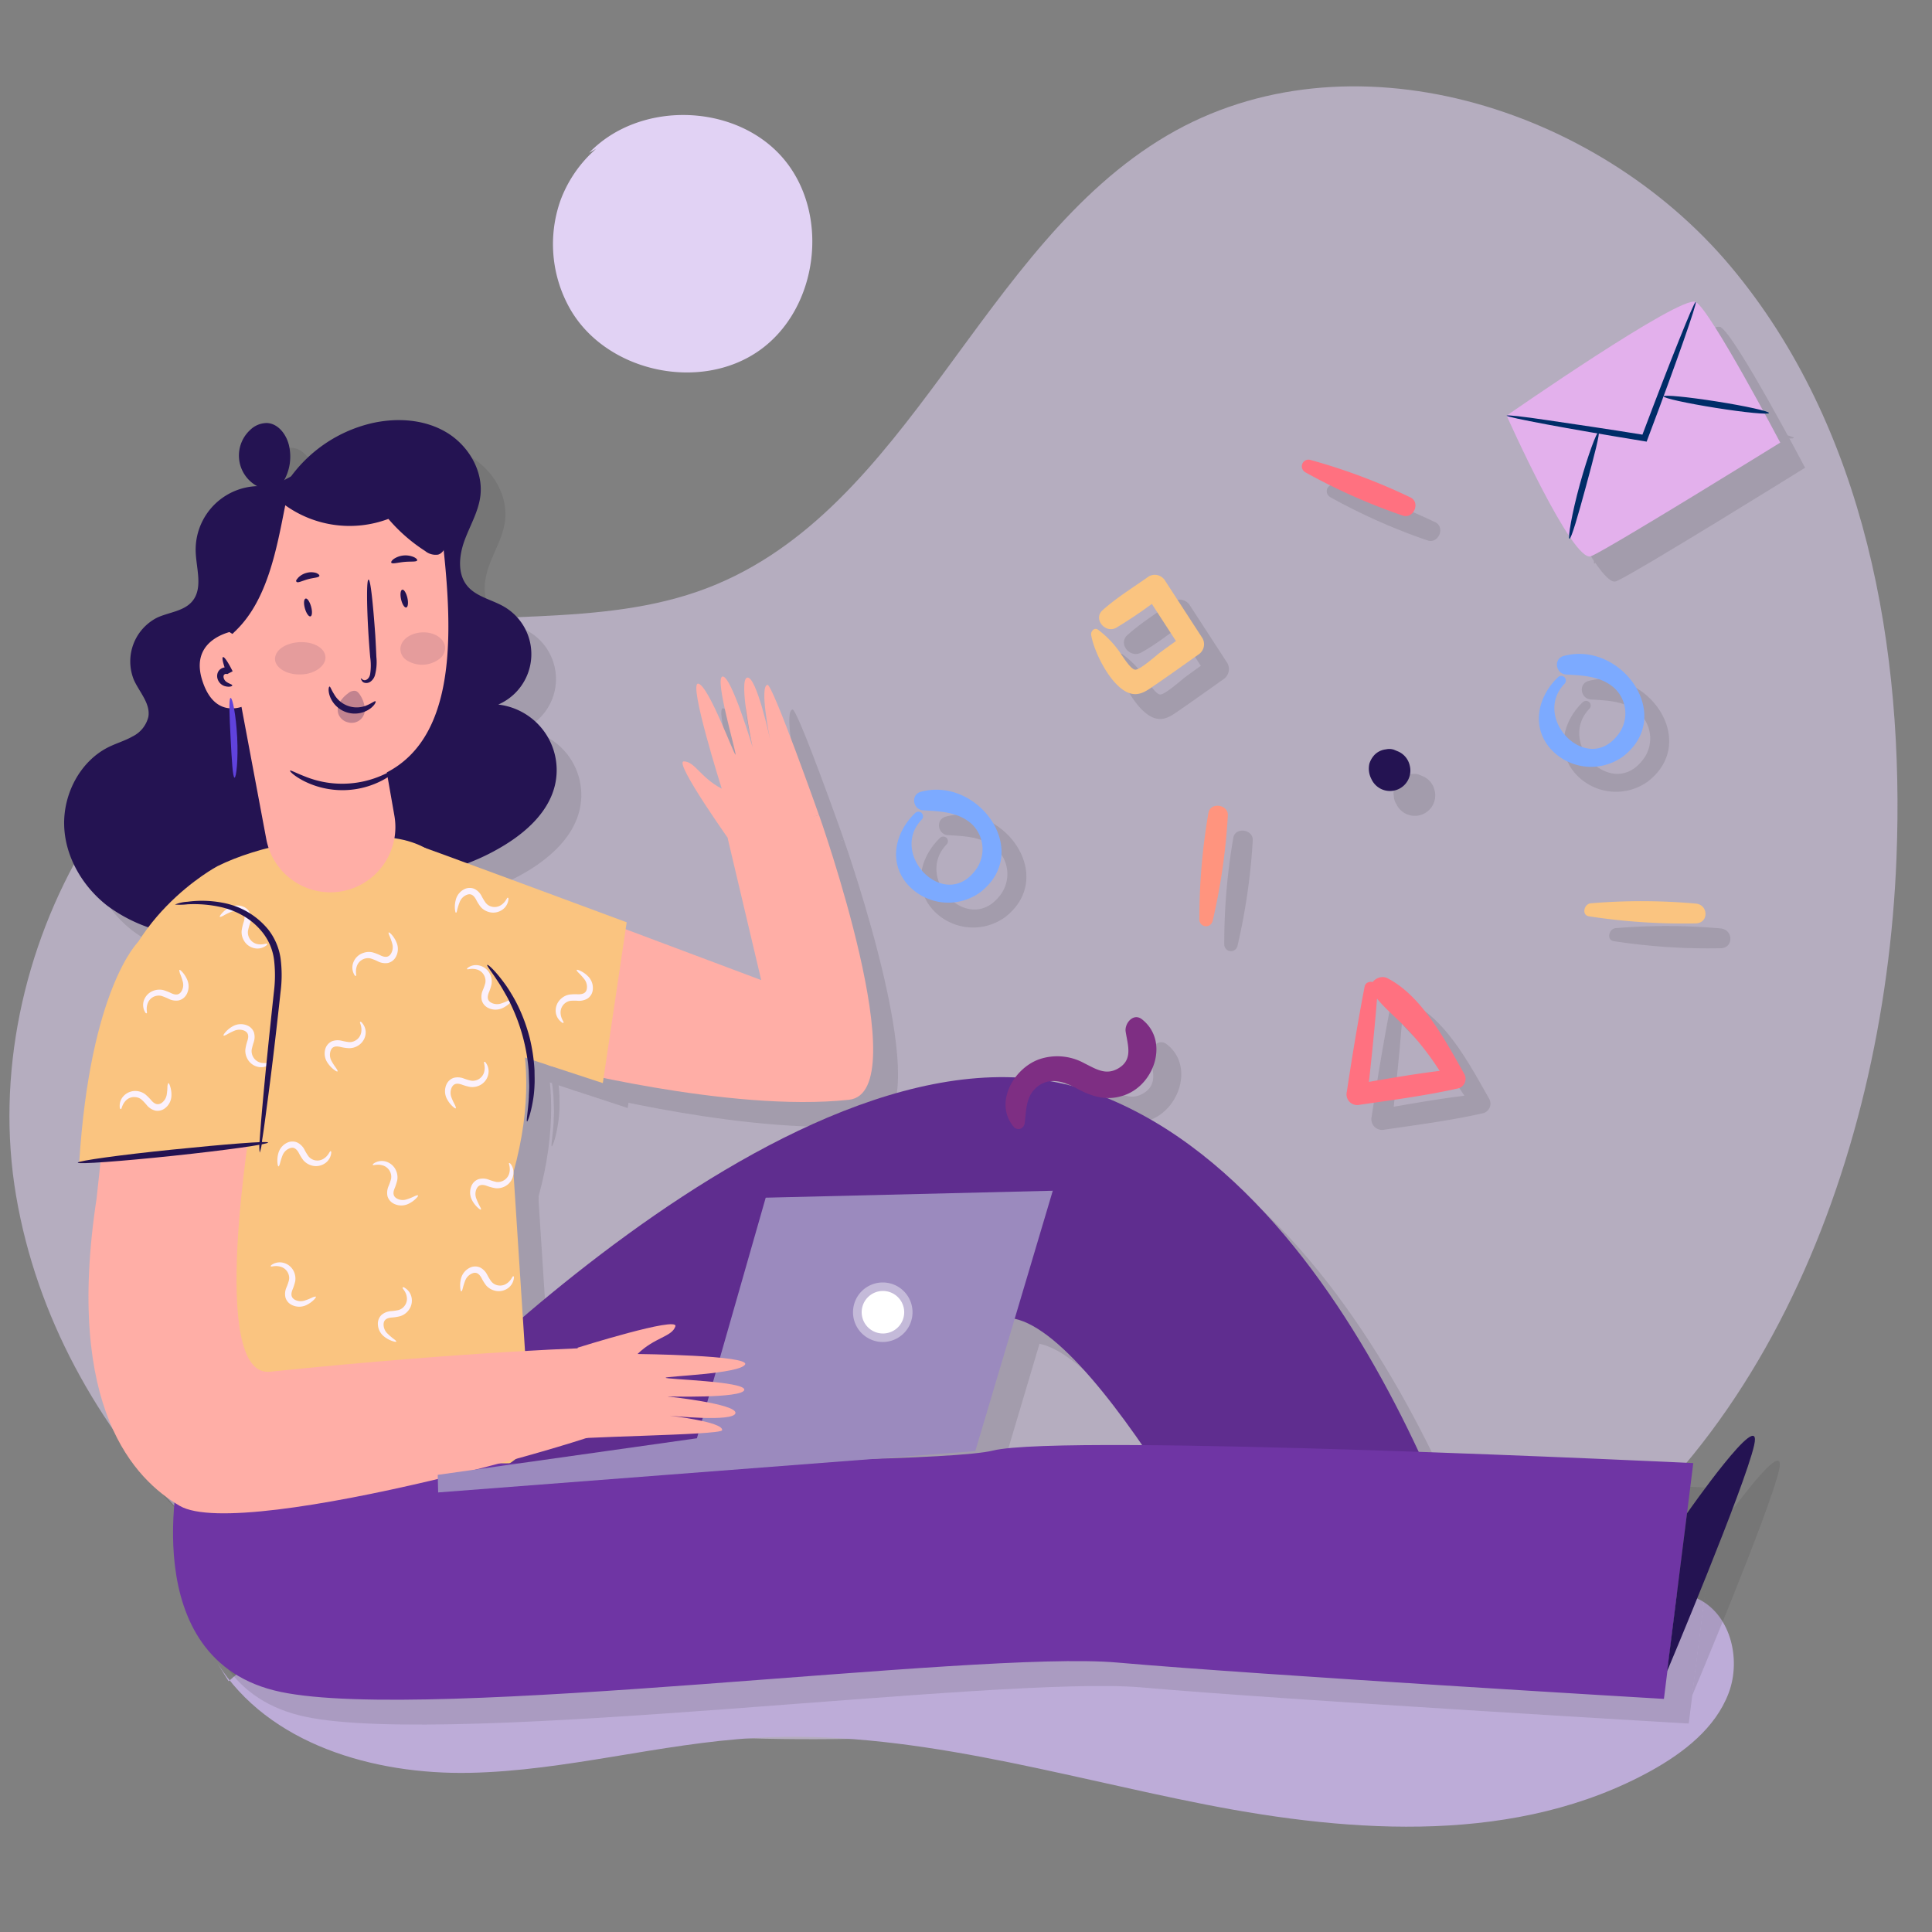 <svg xmlns="http://www.w3.org/2000/svg" viewBox="0 0 425.2 425.2"><rect x="0" y="0" width="425.2" height="425.2" fill="#808080" stroke="none"/><defs><style>.cls-1{isolation:isolate;}.cls-2{opacity:0.54;}.cls-3{fill:#e1d2f4;}.cls-4{fill:#bdacd8;}.cls-5{opacity:0.15;mix-blend-mode:multiply;}.cls-6,.cls-7{fill:#3b3b3b;}.cls-16,.cls-7{opacity:0.41;}.cls-8{fill:#7caaff;}.cls-9{fill:#241352;}.cls-10{fill:#ffaea6;}.cls-11{fill:#5f2d8f;}.cls-12{fill:#fac480;}.cls-13{fill:#6f35a4;}.cls-14{fill:#9b8abe;}.cls-15,.cls-16{fill:#fff;}.cls-17{fill:#e3b0ec;}.cls-18{fill:#002c68;}.cls-19{opacity:0.28;}.cls-20{opacity:0.12;}.cls-21{fill:#6042dc;}.cls-22{fill:#fbf1fc;}.cls-23{fill:#7e2e83;}.cls-24{fill:#ff7180;}.cls-25{fill:#ff947e;}</style></defs><title>signin</title><g class="cls-1"><g id="Layer_1" data-name="Layer 1"><g class="cls-2"><path class="cls-3" d="M107.65,376C56.74,358.83,12.59,316.18,3.55,263.22S27.9,150.58,80.38,139.1c24.82-5.43,51.6-.58,75.31-9.7,44.71-17.19,59.9-75.35,101.21-99.61,39.8-23.37,94.36-6.51,124,28.86s38.3,84.17,36.48,130.29c-2.67,67.76-31.46,140.83-92.91,169.48-51.79,24.14-161.29,31-216.83,17.57"/></g><path class="cls-4" d="M47.83,366c11.26,17.89,34.44,24.6,55.57,24.17s41.78-6.47,62.88-7.69c33.43-1.94,66.2,8.23,99.06,14.67s68.79,8.74,98.1-7.47c7.18-4,14.1-9.38,17-17.05s.28-17.84-7.29-21c-2.93-1.22-6.19-1.3-9.36-1.36l-211.24-3.92c-35.84-.66-75.35-.05-102.24,23.66"/><g class="cls-5"><path class="cls-6" d="M348.35,154.52c-4.3,4.13-5.94,10.56-1.84,15.51A12,12,0,0,0,362.66,172c11.64-9-.49-25.56-13.05-22.13-2.32.64-1.74,3.95.55,4.08,3.68.21,7.61.35,10.54,2.93a7.64,7.64,0,0,1,.64,10.62c-6.85,8.41-18.74-4-11.55-11.51a1,1,0,0,0-1.44-1.44Z"/><path class="cls-6" d="M68.26,113.69A14,14,0,0,0,48.54,127c.15,3.7,1.63,7.92-.73,10.78-1.82,2.22-5.07,2.42-7.68,3.6A10.8,10.8,0,0,0,35,155.14c1.22,2.68,3.64,5.15,3.18,8.06a6.53,6.53,0,0,1-3.45,4.33c-1.66.95-3.51,1.49-5.23,2.33-6.25,3-10,10.16-9.86,17.11s4,13.56,9.49,17.83a33.68,33.68,0,0,0,19.44,6.62c7,.25,14.26-1.38,19.58-5.89,4-3.38,6.59-8.13,8.51-13a64.9,64.9,0,0,0,4.29-29.28C80,153,76.7,143,76,132.71c-.25-3.45-.2-7-1-10.32s-2.49-6.7-5.45-8.5"/><path class="cls-6" d="M66.68,115A30.77,30.77,0,0,1,87.42,98.57c5.48-1.21,11.49-.8,16.31,2.08s8.14,8.51,7.4,14.07c-.45,3.44-2.32,6.51-3.5,9.77s-1.58,7.24.63,9.93c2,2.4,5.36,3,8.06,4.55a12.09,12.09,0,0,1-1.24,21.56,14.53,14.53,0,0,1,12.47,17.75c-1.34,5.69-6,10.05-10.94,13.13a48.24,48.24,0,0,1-23.07,7.12c-8.62.39-18.17-2.16-22.86-9.41-3.08-4.76-3.55-10.69-3.9-16.35-1-17.08-1.75-34.17-2.47-51.26a29.71,29.71,0,0,1,.42-8.22"/><path class="cls-6" d="M95.69,192.17l77.31,29-7.38-31.23,20.1-5.1s21.63,61,6.61,62.66c-26.29,2.86-66.08-7.55-66.08-7.55Z"/><path class="cls-6" d="M88.93,325.39s93.4-101.95,156.45-79.69,89.67,126.09,89.67,126.09L284.83,371s-39.66-78.42-59-75.38-79.13,77.68-79.13,77.68Z"/><path class="cls-6" d="M118.48,263.5l3.87,59.81c-20.13,24.75-90.22-7.25-90.22-7.25l-.81-25-1.63-59.56c1.61-23.72,23.64-35.36,23.64-35.36,9.11-4.54,23-7.12,35.51-6.5,13.07.64,16.3,6.9,21.68,18.82C114.86,218.08,126.66,233.77,118.48,263.5Z"/><path class="cls-6" d="M45.23,327.33s-10.72,43.63,22,50.5,152.83-9.21,184.13-6.45,120.3,7.94,120.3,7.94l6.52-51.81S239.63,320.87,224,324.76,45.23,327.33,45.23,327.33Z"/><path class="cls-6" d="M60.9,251.05s-9.8,57.73,4,56.31c45.44-4.67,72.5-5.3,72.5-5.3L145,317.7c.18,2.66-86.06,27.35-99.91,19.18-9.79-5.76-25.37-21.28-18.3-67.67l1.67-15.55Z"/><polygon class="cls-6" points="101.9 333.93 101.81 330.06 158.85 322.01 173.99 269.06 237.17 267.53 220.12 324.83 101.9 333.93"/><path class="cls-6" d="M204.43,294.16a4.68,4.68,0,1,1-4.79-4.57A4.67,4.67,0,0,1,204.43,294.16Z"/><path class="cls-7" d="M206.3,294.11a6.55,6.55,0,1,1-6.7-6.39A6.55,6.55,0,0,1,206.3,294.11Z"/><path class="cls-6" d="M35.9,212.76s-10.6,10.17-13,48.69l41-4.54S70.79,191.31,35.9,212.76Z"/><path class="cls-6" d="M337.06,96.94s14.54,32.66,18.6,31,41.61-25,41.61-25-15.39-29.24-18.6-30.94S337.06,96.94,337.06,96.94Z"/><path class="cls-6" d="M378.67,71.93c.19.07-.88,3.42-2.76,8.77s-4.57,12.73-7.62,20.84l-.22.58-.2.55-.58-.1c-8.41-1.37-16-2.68-21.45-3.7s-8.81-1.74-8.78-1.93,3.44.18,8.94,1,13.11,1.91,21.52,3.28l-.78.45L367,101c3.05-8.1,5.89-15.41,8-20.68S378.49,71.86,378.67,71.93Z"/><path class="cls-6" d="M350.88,124.05c-.38-.08.5-5.51,2.29-12s3.77-11.66,4.13-11.54-1,5.42-2.76,11.91S351.27,124.14,350.88,124.05Z"/><path class="cls-6" d="M394.79,96.38c-.06.38-5.3-.12-11.7-1.14s-11.55-2.15-11.49-2.54,5.31.12,11.71,1.14S394.85,96,394.79,96.38Z"/><path class="cls-6" d="M56.45,132l.93,12.22s-10.4,1.41-7.44,10.89S60,160.47,60,160.47s1.78,24.3,26.67,16.6c19.81-6.14,18.6-31.79,16.08-53.66a14.64,14.64,0,0,0-17.36-12.67l-15,2.92A17.37,17.37,0,0,0,56.45,132Z"/><path class="cls-6" d="M57.38,154.4l6.7,35.77a14.35,14.35,0,0,0,17.43,11.31h0A14.35,14.35,0,0,0,92.31,185l-3.64-20.49Z"/><path class="cls-6" d="M84.91,154.8c.09-.06.3.32.75.38s1.12-.42,1.28-1.39a12.41,12.41,0,0,0,0-3.7c-.13-1.46-.25-3.07-.36-4.76-.42-6.77-.44-12.28,0-12.3s1,5.44,1.48,12.21c.1,1.69.18,3.3.24,4.77a11.15,11.15,0,0,1-.31,4.06,2.63,2.63,0,0,1-1,1.43,1.55,1.55,0,0,1-1.37.21,1,1,0,0,1-.61-.61C84.85,154.92,84.87,154.82,84.91,154.8Z"/><path class="cls-6" d="M93,174.57c.11.13-.87,1.22-2.92,2.4a18.89,18.89,0,0,1-17.75.37c-2.1-1.09-3.13-2.13-3-2.27s1.35.55,3.44,1.35a21.77,21.77,0,0,0,16.89-.35C91.67,175.18,92.85,174.39,93,174.57Z"/><path class="cls-6" d="M88.12,159.82c.14.1-.18.9-1.28,1.68a5.84,5.84,0,0,1-8.78-2.82c-.44-1.27-.24-2.11-.06-2.11s.38.72,1,1.68a5.68,5.68,0,0,0,7.38,2.37C87.39,160.19,88,159.68,88.12,159.82Z"/><path class="cls-6" d="M56.59,156.32c0,.17-.6.46-1.69.15A2.41,2.41,0,0,1,53.41,155a2.11,2.11,0,0,1-.06-1.37,1.79,1.79,0,0,1,1.1-1.19,1.91,1.91,0,0,1,1.16-.07,1.62,1.62,0,0,1,1,.73l-1.21.63c-.79-2-1.18-3.54-.88-3.67s1.18,1.19,2.13,3.12l-1.21.63a.5.5,0,0,0-.48,0,.44.44,0,0,0-.27.28.89.89,0,0,0,0,.54,1.53,1.53,0,0,0,.67.92C56,156,56.61,156.11,56.59,156.32Z"/><path class="cls-6" d="M94.88,139.17c-.39.08-.89-.72-1.14-1.8s-.13-2,.25-2.12.9.72,1.14,1.8S95.26,139.08,94.88,139.17Z"/><path class="cls-6" d="M73.8,141.13c-.38.1-.93-.69-1.23-1.77s-.23-2,.14-2.15.93.69,1.24,1.77S74.18,141,73.8,141.13Z"/><path class="cls-6" d="M75.76,132.22c-.12.39-1.24.38-2.48.72s-2.23.87-2.52.6c-.13-.14,0-.5.33-.91a3.93,3.93,0,0,1,3.94-1C75.55,131.77,75.81,132,75.76,132.22Z"/><path class="cls-6" d="M97.28,128.81c-.16.38-1.39.19-2.84.33s-2.63.51-2.85.17c-.1-.16.1-.5.58-.85a4.43,4.43,0,0,1,2.15-.73,4.5,4.5,0,0,1,2.24.35C97.1,128.34,97.35,128.64,97.28,128.81Z"/><path class="cls-6" d="M57.38,144.25c6.94-6.77,9-18.06,10.87-27.57A24.31,24.31,0,0,0,91,119.63,36.62,36.62,0,0,0,99,126.7a3.6,3.6,0,0,0,2.86.79c1.17-.35,1.69-1.69,2-2.87a20.46,20.46,0,0,0-.4-11.53,13.82,13.82,0,0,0-7.74-8.29c-3.88-1.51-8.25-.85-12.29.19a68.56,68.56,0,0,0-17.35,7.17c-5.32,3.12-10.42,7.24-12.68,13S51.16,142,56.59,144.91"/><path class="cls-6" d="M85.74,161.15a2.91,2.91,0,0,1-3.56,3.34,2.9,2.9,0,0,1-1.9-4.5,6.5,6.5,0,0,1,1.79-1.91,2.15,2.15,0,0,1,1.59-.56c.46.09.83.52,1.22,1.16A6.77,6.77,0,0,1,85.74,161.15Z"/><path class="cls-6" d="M77.08,149.8c.34,1.93-2,4-5.37,4.12s-5.88-1.67-5.71-3.62,2.58-3.37,5.39-3.5S76.73,147.85,77.08,149.8Z"/><path class="cls-6" d="M103.4,147.65a3,3,0,0,1-1.08,2.72,6.25,6.25,0,0,1-7.39.38,3,3,0,0,1-1.34-2.6c.19-2,2.31-3.37,4.74-3.5S103,145.71,103.4,147.65Z"/><path class="cls-6" d="M57.09,176.62c-.4,0-.62-3.93-.87-8.75s-.43-8.74,0-8.79,1.2,3.83,1.45,8.72S57.48,176.63,57.09,176.62Z"/><path class="cls-6" d="M98.39,191.91c-6.73-2.67,45,16.54,45,16.54l-5.25,35.4-19.68-6.46Z"/><path class="cls-6" d="M67.6,111.84A10.7,10.7,0,0,0,69,103.38c-.6-2.36-2.37-4.69-4.79-4.81a5.25,5.25,0,0,0-3.73,1.54,7.65,7.65,0,0,0,7.28,13"/><path class="cls-6" d="M376.75,338.53s16.83-24.13,14.78-15-19.15,49.73-19.15,49.73Z"/><path class="cls-6" d="M132.64,302.06s22.24-7,21.48-4.68-4.55,2.38-8.34,6.08c0,0,24.86.27,23.67,2.32s-17.38,2.56-17.48,2.91,17.7.78,17.3,2.68-16.94,1.43-16.94,1.43,15.34,1.63,15,3.67-14.45.57-14.45.57,11.83,1.35,11.52,3.2c-.18,1.13-34.63,1.39-34.7,2.22,0,.43,2.92-20.4,2.92-20.4"/><path class="cls-6" d="M167.07,191.91S153.57,173,156,173s3.67,3.57,8.34,6c0,0-7.46-23.61-5.15-23.11s7.82,15.65,8.18,15.63-4.75-17-2.84-17.2,6.61,15.58,6.61,15.58-3.21-15-1.18-15.35,5,13.5,5,13.5-2.39-11.62-.54-11.9c1.12-.17,11.31,28.64,11.31,28.64-.26,0-18.65,7.08-18.65,7.08"/><path class="cls-6" d="M42.53,243.85c.09,0,.23.21.38.66a6.18,6.18,0,0,1,.3,2,3.64,3.64,0,0,1-1.46,2.9,2.7,2.7,0,0,1-2.12.5,3.61,3.61,0,0,1-1.84-1.19,11.73,11.73,0,0,0-1.17-1.22,2.45,2.45,0,0,0-1.19-.52,2.56,2.56,0,0,0-2.14.61c-1,1-1,2.07-1.23,2s-.24-.24-.25-.74a3.18,3.18,0,0,1,.74-2,3.51,3.51,0,0,1,3-1.23,3.75,3.75,0,0,1,1.89.72,10.25,10.25,0,0,1,1.36,1.36c.78.89,1.45,1,2.18.58a2.73,2.73,0,0,0,1.19-1.93,12.8,12.8,0,0,0,.16-1.82C42.38,244.12,42.43,243.86,42.53,243.85Z"/><path class="cls-6" d="M54.68,233.36c-.07-.07.06-.31.36-.67a6.24,6.24,0,0,1,1.56-1.29,3.62,3.62,0,0,1,3.24-.27,2.67,2.67,0,0,1,1.52,1.55,3.6,3.6,0,0,1-.06,2.19,11.52,11.52,0,0,0-.43,1.64,2.43,2.43,0,0,0,.17,1.28,2.58,2.58,0,0,0,1.64,1.51c1.36.4,2.29-.2,2.39,0s-.08.32-.5.59a3.13,3.13,0,0,1-2.1.41,3.48,3.48,0,0,1-2.62-1.95,3.56,3.56,0,0,1-.37-2,10.79,10.79,0,0,1,.45-1.86c.36-1.13.13-1.78-.64-2.17a2.74,2.74,0,0,0-2.26,0,13,13,0,0,0-1.64.82C55,233.34,54.74,233.44,54.68,233.36Z"/><path class="cls-6" d="M53.85,207.24c-.06-.08.07-.31.37-.67a6,6,0,0,1,1.56-1.3A3.64,3.64,0,0,1,59,205a2.66,2.66,0,0,1,1.53,1.55,3.6,3.6,0,0,1-.06,2.19,11.79,11.79,0,0,0-.43,1.63,2.45,2.45,0,0,0,.17,1.29,2.58,2.58,0,0,0,1.64,1.51c1.36.4,2.29-.21,2.39,0s-.08.33-.51.6a3.14,3.14,0,0,1-2.09.41A3.5,3.5,0,0,1,59,212.22a3.56,3.56,0,0,1-.37-2,10.79,10.79,0,0,1,.45-1.86c.36-1.13.13-1.78-.64-2.17a2.78,2.78,0,0,0-2.26,0,13,13,0,0,0-1.64.82C54.17,207.22,53.92,207.32,53.85,207.24Z"/><path class="cls-6" d="M79.76,241.26c-.07.07-.31,0-.7-.31a6.1,6.1,0,0,1-1.43-1.43,3.67,3.67,0,0,1-.54-3.21,2.66,2.66,0,0,1,1.41-1.65,3.63,3.63,0,0,1,2.19-.14,12.09,12.09,0,0,0,1.66.3,2.53,2.53,0,0,0,1.27-.29A2.59,2.59,0,0,0,85,232.77c.28-1.4-.41-2.27-.23-2.39s.34.06.64.46a3.17,3.17,0,0,1,.59,2,3.49,3.49,0,0,1-1.71,2.78,3.73,3.73,0,0,1-2,.54,10.26,10.26,0,0,1-1.9-.29c-1.15-.25-1.78,0-2.1.83A2.81,2.81,0,0,0,78.5,239a15.07,15.07,0,0,0,1,1.56C79.71,241,79.83,241.19,79.76,241.26Z"/><path class="cls-6" d="M97.42,268.58c.06.08-.09.3-.41.64a6.22,6.22,0,0,1-1.65,1.18,3.64,3.64,0,0,1-3.25,0,2.62,2.62,0,0,1-1.4-1.66,3.59,3.59,0,0,1,.21-2.18,12.44,12.44,0,0,0,.56-1.59,2.63,2.63,0,0,0-1.6-2.93c-1.33-.49-2.31,0-2.39-.16s.1-.31.55-.55a3.15,3.15,0,0,1,2.12-.26,3.52,3.52,0,0,1,2.47,2.14,3.65,3.65,0,0,1,.22,2,9.84,9.84,0,0,1-.59,1.83c-.44,1.1-.25,1.76.48,2.2a2.77,2.77,0,0,0,2.26.19,13.88,13.88,0,0,0,1.69-.7C97.11,268.57,97.36,268.5,97.42,268.58Z"/><path class="cls-6" d="M118.22,225.49c0,.08-.09.31-.42.64a6.06,6.06,0,0,1-1.65,1.18,3.63,3.63,0,0,1-3.25,0,2.68,2.68,0,0,1-1.4-1.66,3.51,3.51,0,0,1,.22-2.18,13.37,13.37,0,0,0,.55-1.6,2.39,2.39,0,0,0-.08-1.3,2.58,2.58,0,0,0-1.52-1.63c-1.33-.49-2.3,0-2.39-.15s.11-.32.55-.56A3.1,3.1,0,0,1,111,218a3.47,3.47,0,0,1,2.47,2.13,3.79,3.79,0,0,1,.23,2,11.8,11.8,0,0,1-.59,1.82c-.44,1.1-.26,1.76.47,2.2a2.74,2.74,0,0,0,2.26.19,13.24,13.24,0,0,0,1.69-.7C117.9,225.49,118.16,225.41,118.22,225.49Z"/><path class="cls-6" d="M132.4,218.94c.06-.08.32,0,.74.17a5.87,5.87,0,0,1,1.67,1.15,3.63,3.63,0,0,1,1.12,3.05,2.64,2.64,0,0,1-1.08,1.88,3.67,3.67,0,0,1-2.13.54,11.65,11.65,0,0,0-1.69,0,2.46,2.46,0,0,0-1.19.52,2.57,2.57,0,0,0-1,2c0,1.42.81,2.15.66,2.3s-.34,0-.71-.33a3.19,3.19,0,0,1-1-1.91,3.46,3.46,0,0,1,1.18-3,3.73,3.73,0,0,1,1.82-.9,11.46,11.46,0,0,1,1.91-.06c1.19,0,1.75-.35,1.92-1.19a2.79,2.79,0,0,0-.59-2.19,14.2,14.2,0,0,0-1.23-1.36C132.5,219.23,132.35,219,132.4,218.94Z"/><path class="cls-6" d="M75,290.86c0,.08-.09.3-.42.63A5.93,5.93,0,0,1,73,292.67a3.64,3.64,0,0,1-3.25,0A2.66,2.66,0,0,1,68.29,291a3.66,3.66,0,0,1,.22-2.18,14.22,14.22,0,0,0,.56-1.59,2.62,2.62,0,0,0-1.61-2.93c-1.33-.5-2.3,0-2.39-.16s.11-.32.56-.56a3.18,3.18,0,0,1,2.11-.25,3.52,3.52,0,0,1,2.48,2.14,3.74,3.74,0,0,1,.22,2,11.24,11.24,0,0,1-.59,1.83c-.44,1.1-.26,1.76.48,2.2a2.75,2.75,0,0,0,2.25.19,13.47,13.47,0,0,0,1.7-.7C74.69,290.85,75,290.78,75,290.86Z"/><path class="cls-6" d="M105.78,249.39c-.07.06-.3-.07-.65-.38a6.18,6.18,0,0,1-1.25-1.6,3.66,3.66,0,0,1-.17-3.24,2.7,2.7,0,0,1,1.61-1.48,3.54,3.54,0,0,1,2.18.13,12.38,12.38,0,0,0,1.62.48,2.45,2.45,0,0,0,1.29-.13,2.62,2.62,0,0,0,1.57-1.59c.43-1.35-.14-2.3,0-2.39s.32.09.58.52a3.1,3.1,0,0,1,.34,2.11,3.48,3.48,0,0,1-2,2.56,3.69,3.69,0,0,1-2,.31,11.29,11.29,0,0,1-1.84-.51c-1.12-.39-1.78-.19-2.19.57a2.79,2.79,0,0,0-.09,2.26,15.22,15.22,0,0,0,.77,1.66C105.78,249.08,105.86,249.33,105.78,249.39Z"/><path class="cls-6" d="M111.31,271.67c-.08.06-.31-.07-.66-.39a6.1,6.1,0,0,1-1.24-1.59,3.61,3.61,0,0,1-.17-3.25,2.66,2.66,0,0,1,1.6-1.47,3.66,3.66,0,0,1,2.19.12,12.15,12.15,0,0,0,1.62.49,2.46,2.46,0,0,0,1.29-.13,2.62,2.62,0,0,0,1.56-1.59c.44-1.35-.14-2.3.06-2.4s.32.1.58.53a3.22,3.22,0,0,1,.34,2.11,3.53,3.53,0,0,1-2,2.56,3.7,3.7,0,0,1-2,.3,10.49,10.49,0,0,1-1.85-.51c-1.12-.39-1.77-.18-2.18.57a2.74,2.74,0,0,0-.09,2.27,13.54,13.54,0,0,0,.77,1.66C111.3,271.36,111.39,271.61,111.31,271.67Z"/><path class="cls-6" d="M66.77,262.17c-.1,0-.18-.26-.23-.73a5.87,5.87,0,0,1,.15-2,3.6,3.6,0,0,1,2.06-2.51,2.64,2.64,0,0,1,2.17,0,3.56,3.56,0,0,1,1.54,1.56,11.51,11.51,0,0,0,.87,1.45,2.53,2.53,0,0,0,1,.77,2.59,2.59,0,0,0,2.23-.13c1.23-.7,1.44-1.79,1.65-1.73s.18.28.08.78a3.2,3.2,0,0,1-1.16,1.79,3.53,3.53,0,0,1-3.23.53,3.7,3.7,0,0,1-1.69-1.12,10.71,10.71,0,0,1-1-1.62c-.57-1-1.19-1.32-2-1a2.74,2.74,0,0,0-1.59,1.61,14.26,14.26,0,0,0-.55,1.75C67,261.93,66.86,262.18,66.77,262.17Z"/><path class="cls-6" d="M107,289.67c-.09,0-.18-.26-.22-.73a5.87,5.87,0,0,1,.15-2,3.61,3.61,0,0,1,2-2.51,2.66,2.66,0,0,1,2.18,0,3.72,3.72,0,0,1,1.54,1.56,10.82,10.82,0,0,0,.87,1.45,2.39,2.39,0,0,0,1,.77,2.59,2.59,0,0,0,2.23-.13c1.23-.7,1.44-1.79,1.65-1.73s.17.29.07.78a3.06,3.06,0,0,1-1.16,1.79,3.47,3.47,0,0,1-3.22.53,3.62,3.62,0,0,1-1.69-1.12,10.23,10.23,0,0,1-1-1.62c-.57-1-1.19-1.32-2-1a2.76,2.76,0,0,0-1.59,1.62,13.67,13.67,0,0,0-.55,1.74C107.2,289.43,107.09,289.68,107,289.67Z"/><path class="cls-6" d="M105.83,206.35c-.1,0-.18-.26-.23-.72a6.12,6.12,0,0,1,.15-2,3.61,3.61,0,0,1,2.06-2.52,2.64,2.64,0,0,1,2.17,0,3.51,3.51,0,0,1,1.54,1.56,13.81,13.81,0,0,0,.87,1.45,2.54,2.54,0,0,0,1,.76,2.57,2.57,0,0,0,2.22-.12c1.23-.71,1.45-1.8,1.65-1.74s.18.29.08.78a3.16,3.16,0,0,1-1.16,1.79,3.5,3.5,0,0,1-3.23.53,3.68,3.68,0,0,1-1.69-1.11,11.22,11.22,0,0,1-1-1.62c-.57-1-1.19-1.33-2-1.05a2.79,2.79,0,0,0-1.59,1.62,13.26,13.26,0,0,0-.55,1.75C106,206.11,105.93,206.36,105.83,206.35Z"/><path class="cls-6" d="M92.68,300.73c0,.09-.31.06-.75-.08a6,6,0,0,1-1.8-.93,3.64,3.64,0,0,1-1.5-2.89,2.65,2.65,0,0,1,.85-2,3.62,3.62,0,0,1,2-.8,14.28,14.28,0,0,0,1.67-.22,2.53,2.53,0,0,0,1.12-.66,2.57,2.57,0,0,0,.76-2.1c-.16-1.41-1.07-2-.94-2.2s.33-.05.75.24a3.06,3.06,0,0,1,1.18,1.77,3.47,3.47,0,0,1-.78,3.17,3.56,3.56,0,0,1-1.69,1.11,11.16,11.16,0,0,1-1.9.31c-1.18.1-1.68.57-1.75,1.42a2.78,2.78,0,0,0,.86,2.1,14.09,14.09,0,0,0,1.39,1.19C92.55,300.45,92.73,300.64,92.68,300.73Z"/><path class="cls-6" d="M45,218.94c.08-.06.3.1.61.45a5.86,5.86,0,0,1,1.09,1.7,3.62,3.62,0,0,1-.15,3.25,2.66,2.66,0,0,1-1.73,1.31,3.66,3.66,0,0,1-2.17-.33,12.29,12.29,0,0,0-1.56-.65,2.49,2.49,0,0,0-1.3,0,2.61,2.61,0,0,0-1.71,1.43c-.57,1.3-.09,2.3-.29,2.38s-.31-.13-.53-.58a3.14,3.14,0,0,1-.13-2.13,3.48,3.48,0,0,1,2.27-2.35,3.7,3.7,0,0,1,2-.12,12.18,12.18,0,0,1,1.79.69c1.07.5,1.74.36,2.23-.35a2.76,2.76,0,0,0,.3-2.24,11.24,11.24,0,0,0-.6-1.73C45,219.25,44.89,219,45,218.94Z"/><path class="cls-6" d="M91,210.69c.09-.05.3.11.62.45a6.23,6.23,0,0,1,1.09,1.71,3.65,3.65,0,0,1-.16,3.25,2.66,2.66,0,0,1-1.73,1.31,3.59,3.59,0,0,1-2.17-.34,11.51,11.51,0,0,0-1.56-.64,2.49,2.49,0,0,0-1.3,0,2.56,2.56,0,0,0-1.71,1.43c-.57,1.3-.09,2.3-.29,2.37s-.31-.12-.53-.58a3.13,3.13,0,0,1-.13-2.13,3.5,3.5,0,0,1,2.27-2.35,3.71,3.71,0,0,1,2-.11,10.8,10.8,0,0,1,1.79.69c1.07.5,1.75.36,2.23-.35a2.82,2.82,0,0,0,.31-2.25,15.17,15.17,0,0,0-.6-1.73C91,211,90.94,210.75,91,210.69Z"/><path class="cls-6" d="M62.64,259.16a10.44,10.44,0,0,1,0-2.82c.12-1.81.32-4.41.61-7.63.57-6.43,1.48-15.32,2.53-25.1a28.32,28.32,0,0,0,0-7,12.18,12.18,0,0,0-2.42-5.8A14.81,14.81,0,0,0,59.06,207a17.66,17.66,0,0,0-4.74-1.88,27.42,27.42,0,0,0-7.48-.65,15.38,15.38,0,0,1-2.8.06,8.42,8.42,0,0,1,2.76-.62,23.85,23.85,0,0,1,7.74.23A16.8,16.8,0,0,1,64.46,210a13.44,13.44,0,0,1,2.76,6.4,28.7,28.7,0,0,1,0,7.35c-1.06,9.81-2.12,18.66-3,25.07-.41,3.2-.77,5.79-1,7.58A11.93,11.93,0,0,1,62.64,259.16Z"/><path class="cls-6" d="M64.46,256.92c0,.39-9.31,1.7-20.88,2.93s-21,1.9-21,1.51,9.31-1.71,20.89-2.93S64.42,256.53,64.46,256.92Z"/><path class="cls-6" d="M121.44,252.29c-.23,0,.2-2.08.41-5.38,0-.82.09-1.72.06-2.69s-.06-2-.11-3.09a45.94,45.94,0,0,0-1.14-7,47.63,47.63,0,0,0-2.32-6.67c-.47-1-.89-1.93-1.37-2.77s-.91-1.63-1.35-2.33c-1.75-2.8-3.09-4.38-2.92-4.54s1.74,1.24,3.76,4a24.37,24.37,0,0,1,1.53,2.31c.55.84,1,1.8,1.54,2.8a36,36,0,0,1,3.58,14.1c0,1.13.06,2.19,0,3.19a27.39,27.39,0,0,1-.25,2.77C122.38,250.38,121.59,252.34,121.44,252.29Z"/><path class="cls-6" d="M230.94,253c.41-2.74.19-5.8,2.39-7.93,2.77-2.68,6.23-1.62,9.15,0,3.46,1.91,6.9,2.85,10.74,1.38,6.51-2.51,9.5-12.06,3.56-16.63-1.9-1.45-3.85.94-3.56,2.74.48,3.11,1.65,6.23-1.7,8.13-2.73,1.55-4.92.05-7.39-1.17a12.31,12.31,0,0,0-10-.86c-5.72,2.08-10,9.78-5.48,14.94a1.35,1.35,0,0,0,2.25-.59Z"/><path class="cls-6" d="M245.61,145.16c.59,3.81,4.54,11.84,8.7,12.94,2.21.59,3.85-.86,5.57-2,3.12-2.16,6.21-4.36,9.3-6.56a2.69,2.69,0,0,0,.94-3.61l-8.2-12.62a2.67,2.67,0,0,0-3.61-1c-3.41,2.42-7.07,4.66-10.19,7.46-2.13,1.91.59,5.17,3,3.86,3.47-1.89,6.63-4.48,9.86-6.77l-3.6-.94,8.2,12.62.95-3.6c-1.86,1.32-3.72,2.63-5.57,4-.92.66-4.72,4.13-5.73,3.9-1.19-.27-3.12-3.71-3.87-4.61a21.57,21.57,0,0,0-4.24-4.19c-.82-.56-1.62.36-1.5,1.15Z"/><path class="cls-6" d="M206.88,184.41c-4.3,4.13-5.94,10.55-1.84,15.51a12,12,0,0,0,16.15,1.94c11.64-9-.49-25.56-13.05-22.13-2.33.64-1.74,4,.55,4.08,3.68.21,7.61.35,10.54,2.92a7.64,7.64,0,0,1,.63,10.62c-6.84,8.42-18.73-4-11.54-11.5a1,1,0,0,0-1.44-1.44Z"/><path class="cls-6" d="M305.8,222.6c-1.48,7.7-2.74,15.41-3.92,23.16a2.36,2.36,0,0,0,2.85,2.85c7.28-1.06,14.54-2,21.72-3.62a2.19,2.19,0,0,0,1.29-3.17c-4.08-7.16-9.26-17.14-16.92-21-1.94-1-4.69,1.15-3.24,3.23,2.28,3.28,5.66,5.74,8.31,8.75A61.58,61.58,0,0,1,324,244l1.86-3.24c-7.53.74-14.93,2.09-22.38,3.38l2.93,2.24c.9-7.79,1.7-15.57,2.28-23.39.13-1.65-2.59-2-2.91-.39Z"/><path class="cls-6" d="M272.32,208.31a137.86,137.86,0,0,0,3.39-23.38c.1-2.41-3.82-3-4.27-.58a135.79,135.79,0,0,0-2,23.57,1.47,1.47,0,0,0,2.87.39Z"/><path class="cls-6" d="M355.21,207.14a136.26,136.26,0,0,0,23.52,1.55c2.85-.1,2.74-4.06,0-4.35a134.33,134.33,0,0,0-23.13-.07c-1.52.11-2.13,2.63-.39,2.87Z"/><path class="cls-6" d="M292.67,109.36a132,132,0,0,0,21.57,9.6c2.32.74,3.9-2.86,1.68-4a133,133,0,0,0-22.13-8.29,1.47,1.47,0,0,0-1.12,2.67Z"/><path class="cls-6" d="M315.72,173.91a4.4,4.4,0,0,0-2.42-3l-1.05-.44a3.26,3.26,0,0,0-1.75-.08,4.14,4.14,0,0,0-2.52,1.21,5.37,5.37,0,0,0-1.13,1.93,3.4,3.4,0,0,0-.08,1.76,3.3,3.3,0,0,0,.52,1.63,4.49,4.49,0,0,0,8.43-3Z"/></g><path class="cls-8" d="M342.88,149.05c-4.3,4.13-5.94,10.55-1.84,15.51a12,12,0,0,0,16.15,1.94c11.64-9-.49-25.56-13.05-22.13-2.33.64-1.75,3.95.55,4.08,3.67.21,7.6.35,10.54,2.93a7.62,7.62,0,0,1,.63,10.61c-6.84,8.42-18.73-4-11.54-11.5a1,1,0,0,0-1.44-1.44Z"/><path class="cls-9" d="M62.79,108.21a14,14,0,0,0-19.72,13.31c.15,3.7,1.62,7.92-.73,10.78-1.82,2.21-5.07,2.42-7.69,3.6a10.8,10.8,0,0,0-5.17,13.77c1.22,2.68,3.64,5.15,3.18,8.06a6.53,6.53,0,0,1-3.45,4.33c-1.66.95-3.51,1.48-5.23,2.32-6.25,3.06-10,10.17-9.86,17.12s4,13.56,9.49,17.83a33.67,33.67,0,0,0,19.44,6.61c7,.26,14.26-1.37,19.58-5.88,4-3.38,6.59-8.13,8.51-13a64.83,64.83,0,0,0,4.29-29.27c-.87-10.28-4.2-20.25-4.93-30.55-.24-3.45-.19-6.95-1-10.32s-2.5-6.71-5.45-8.5"/><path class="cls-9" d="M61.2,109.55A30.79,30.79,0,0,1,82,93.1c5.48-1.21,11.49-.81,16.3,2.08s8.14,8.51,7.41,14.07c-.45,3.44-2.32,6.51-3.5,9.77s-1.58,7.24.62,9.92c2,2.41,5.37,3,8.07,4.56a12.09,12.09,0,0,1-1.24,21.56,14.53,14.53,0,0,1,12.47,17.75c-1.34,5.69-6,10.05-11,13.13a48.17,48.17,0,0,1-23.06,7.12c-8.62.39-18.18-2.16-22.86-9.41-3.08-4.76-3.55-10.69-3.9-16.35-1-17.08-1.76-34.17-2.47-51.27a29.37,29.37,0,0,1,.42-8.22"/><path class="cls-10" d="M90.22,186.7l77.31,29-7.38-31.22,20.1-5.11s21.63,61,6.61,62.67c-26.29,2.86-66.08-7.55-66.08-7.55Z"/><path class="cls-11" d="M83.46,319.91S176.86,218,239.91,240.23s89.67,126.09,89.67,126.09l-50.22-.82s-39.66-78.42-59-75.38-79.13,77.68-79.13,77.68Z"/><path class="cls-12" d="M113,258l3.87,59.82c-20.13,24.75-90.22-7.25-90.22-7.25l-.82-25L24.22,226c1.61-23.72,23.64-35.37,23.64-35.37,9.11-4.53,23-7.11,35.51-6.49,13.07.64,16.29,6.9,21.68,18.82C109.39,212.61,121.19,228.3,113,258Z"/><path class="cls-13" d="M39.76,321.86s-10.72,43.63,22,50.5,152.84-9.21,184.13-6.46,120.31,8,120.31,8L372.66,322s-138.5-6.65-154.16-2.75S39.76,321.86,39.76,321.86Z"/><path class="cls-10" d="M55.43,245.58s-9.8,57.73,4,56.31c45.45-4.67,72.51-5.31,72.51-5.31l7.53,15.64c.17,2.67-86.06,27.35-99.92,19.19-9.78-5.76-25.37-21.28-18.29-67.67l1.67-15.55Z"/><polygon class="cls-14" points="96.43 328.46 96.34 324.59 153.38 316.54 168.52 263.59 231.7 262.06 214.65 319.36 96.43 328.46"/><path class="cls-15" d="M199,288.69a4.68,4.68,0,1,1-4.79-4.57A4.69,4.69,0,0,1,199,288.69Z"/><path class="cls-16" d="M200.83,288.64a6.55,6.55,0,1,1-6.71-6.39A6.55,6.55,0,0,1,200.83,288.64Z"/><path class="cls-12" d="M30.43,207.28s-10.6,10.18-13,48.7l41-4.54S65.32,185.84,30.43,207.28Z"/><path class="cls-17" d="M331.59,91.47s14.54,32.66,18.59,30.94,41.62-25,41.62-25-15.39-29.24-18.6-30.95S331.59,91.47,331.59,91.47Z"/><path class="cls-18" d="M373.2,66.45c.19.07-.88,3.42-2.76,8.78S365.87,88,362.82,96.06l-.22.59-.2.55-.58-.1c-8.41-1.37-16-2.68-21.45-3.7s-8.82-1.74-8.78-1.93,3.43.18,8.94,1,13.1,1.91,21.52,3.28l-.78.45.22-.59c3.05-8.1,5.89-15.42,8-20.68S373,66.39,373.2,66.45Z"/><path class="cls-18" d="M345.41,118.58c-.38-.08.5-5.51,2.29-12s3.76-11.66,4.13-11.54-1,5.41-2.76,11.91S345.79,118.67,345.41,118.58Z"/><path class="cls-18" d="M389.32,90.9c-.06.39-5.3-.11-11.7-1.13s-11.55-2.15-11.49-2.54,5.3.12,11.71,1.13S389.38,90.52,389.32,90.9Z"/><path class="cls-10" d="M51,126.55l.92,12.23s-10.39,1.4-7.43,10.89S54.55,155,54.55,155s1.77,24.3,26.67,16.59c19.81-6.13,18.6-31.78,16.08-53.65a14.64,14.64,0,0,0-17.36-12.67l-15,2.92A17.36,17.36,0,0,0,51,126.55Z"/><path class="cls-10" d="M51.9,148.93l6.71,35.77A14.35,14.35,0,0,0,76,196h0a14.37,14.37,0,0,0,10.8-16.47L83.2,159Z"/><path class="cls-9" d="M79.44,149.33c.09-.07.29.32.75.37s1.12-.41,1.28-1.38a12.76,12.76,0,0,0,0-3.7c-.13-1.46-.25-3.07-.36-4.76-.42-6.77-.45-12.28,0-12.3s1,5.44,1.48,12.21c.1,1.69.18,3.3.24,4.77a11.15,11.15,0,0,1-.31,4.06,2.63,2.63,0,0,1-1,1.43,1.57,1.57,0,0,1-1.38.21,1,1,0,0,1-.6-.61C79.38,149.45,79.39,149.35,79.44,149.33Z"/><path class="cls-9" d="M87.51,169.1c.11.13-.88,1.22-2.92,2.4a18.89,18.89,0,0,1-17.75.37c-2.1-1.09-3.13-2.13-3-2.27s1.35.55,3.44,1.35a21.77,21.77,0,0,0,16.89-.35C86.19,169.71,87.38,168.92,87.51,169.1Z"/><path class="cls-9" d="M82.65,154.35c.14.1-.18.9-1.28,1.68a5.84,5.84,0,0,1-8.78-2.82c-.44-1.28-.24-2.11-.06-2.11s.38.72,1,1.68a5.7,5.7,0,0,0,7.38,2.37C81.92,154.71,82.49,154.21,82.65,154.35Z"/><path class="cls-9" d="M51.12,150.85c0,.17-.61.46-1.69.14a2.39,2.39,0,0,1-1.49-1.42,2.17,2.17,0,0,1-.07-1.37A1.82,1.82,0,0,1,49,147a1.91,1.91,0,0,1,1.16-.07,1.62,1.62,0,0,1,1,.73l-1.21.63c-.79-2-1.18-3.54-.88-3.67s1.17,1.19,2.13,3.12l-1.21.63a.47.47,0,0,0-.48,0,.46.46,0,0,0-.28.28,1,1,0,0,0,0,.54,1.5,1.5,0,0,0,.67.92C50.52,150.52,51.14,150.64,51.12,150.85Z"/><path class="cls-9" d="M89.41,133.7c-.39.08-.9-.72-1.14-1.8s-.13-2,.25-2.12.89.72,1.14,1.8S89.79,133.61,89.41,133.7Z"/><path class="cls-9" d="M68.33,135.66c-.38.1-.93-.69-1.23-1.77s-.24-2,.14-2.15.93.69,1.23,1.77S68.71,135.55,68.33,135.66Z"/><path class="cls-9" d="M70.29,126.75c-.12.39-1.24.38-2.49.72s-2.22.87-2.51.6,0-.5.32-.91a3.91,3.91,0,0,1,1.83-1.07,3.84,3.84,0,0,1,2.12,0C70.08,126.3,70.34,126.57,70.29,126.75Z"/><path class="cls-9" d="M91.81,123.34c-.16.37-1.39.19-2.84.33s-2.63.51-2.85.17c-.1-.16.1-.5.58-.85a4.67,4.67,0,0,1,4.39-.38C91.62,122.86,91.88,123.16,91.81,123.34Z"/><path class="cls-9" d="M51.9,138.78c7-6.77,9-18.06,10.88-27.58a24.31,24.31,0,0,0,22.7,3,36.62,36.62,0,0,0,8.09,7.07,3.64,3.64,0,0,0,2.86.79c1.16-.35,1.68-1.69,2-2.87a20.46,20.46,0,0,0-.4-11.53,13.85,13.85,0,0,0-7.74-8.29c-3.88-1.51-8.26-.86-12.29.19a68.41,68.41,0,0,0-17.35,7.17c-5.32,3.11-10.43,7.24-12.68,13s-2.25,16.88,3.19,19.78"/><g class="cls-19"><path class="cls-9" d="M80.26,155.68A2.9,2.9,0,0,1,76.7,159a3,3,0,0,1-2.21-1.82,3.07,3.07,0,0,1,.32-2.67,6.5,6.5,0,0,1,1.79-1.91,2.09,2.09,0,0,1,1.58-.56c.47.09.84.52,1.22,1.16A6.42,6.42,0,0,1,80.26,155.68Z"/></g><g class="cls-20"><path class="cls-9" d="M71.6,144.33c.35,1.92-2,4-5.36,4.11s-5.88-1.66-5.71-3.61,2.58-3.37,5.39-3.5S71.26,142.38,71.6,144.33Z"/></g><g class="cls-20"><path class="cls-9" d="M97.93,142.18a3,3,0,0,1-1.08,2.72,6.3,6.3,0,0,1-7.39.38,2.94,2.94,0,0,1-1.34-2.6c.18-2,2.31-3.37,4.73-3.5S97.54,140.24,97.93,142.18Z"/></g><path class="cls-21" d="M51.62,171.15c-.4,0-.62-3.93-.87-8.75s-.43-8.75,0-8.8,1.2,3.84,1.45,8.72S52,171.16,51.62,171.15Z"/><path class="cls-12" d="M92.92,186.44c-6.73-2.67,45,16.54,45,16.54l-5.25,35.39L113,231.92Z"/><path class="cls-9" d="M62.13,106.37a10.77,10.77,0,0,0,1.44-8.47c-.6-2.35-2.37-4.68-4.8-4.8a5.28,5.28,0,0,0-3.72,1.53,7.66,7.66,0,0,0,7.28,13"/><path class="cls-9" d="M371.28,333.06s16.83-24.13,14.78-15-19.15,49.74-19.15,49.74Z"/><path class="cls-10" d="M127.17,296.59s22.24-7,21.47-4.68-4.54,2.38-8.33,6.08c0,0,24.86.27,23.67,2.32s-17.38,2.56-17.48,2.91,17.7.78,17.3,2.68-16.94,1.43-16.94,1.43,15.33,1.63,15,3.67-14.45.57-14.45.57,11.83,1.35,11.52,3.2c-.18,1.13-34.63,1.39-34.7,2.21,0,.44,2.92-20.39,2.92-20.39"/><path class="cls-10" d="M161.6,186.44s-13.51-18.88-11.1-18.87,3.66,3.57,8.34,6c0,0-7.46-23.61-5.15-23.11s7.82,15.64,8.18,15.63-4.76-17-2.84-17.2,6.61,15.58,6.61,15.58-3.21-15-1.18-15.35,5,13.5,5,13.5-2.39-11.62-.55-11.9c1.13-.17,11.32,28.63,11.32,28.63-.27,0-18.65,7.09-18.65,7.09"/><path class="cls-22" d="M37.06,238.37c.09,0,.23.22.37.66a6,6,0,0,1,.3,2,3.6,3.6,0,0,1-1.45,2.9,2.66,2.66,0,0,1-2.12.49,3.54,3.54,0,0,1-1.84-1.18A11.73,11.73,0,0,0,31.15,242a2.36,2.36,0,0,0-1.19-.52,2.56,2.56,0,0,0-2.14.61c-1.05,1-1,2.06-1.23,2s-.24-.24-.25-.74a3.12,3.12,0,0,1,.74-2,3.51,3.51,0,0,1,3-1.23,3.66,3.66,0,0,1,1.89.72,11.62,11.62,0,0,1,1.36,1.36c.78.89,1.45,1,2.18.58a2.78,2.78,0,0,0,1.19-1.93,12.56,12.56,0,0,0,.15-1.82C36.91,238.65,37,238.39,37.06,238.37Z"/><path class="cls-22" d="M49.2,227.89c-.06-.08.07-.31.37-.67a6,6,0,0,1,1.56-1.3,3.64,3.64,0,0,1,3.23-.26,2.66,2.66,0,0,1,1.53,1.55,3.6,3.6,0,0,1-.06,2.19,13.68,13.68,0,0,0-.44,1.63,2.63,2.63,0,0,0,1.82,2.8c1.36.4,2.29-.21,2.39,0s-.08.33-.51.6a3.14,3.14,0,0,1-2.09.41,3.49,3.49,0,0,1-2.62-1.95,3.56,3.56,0,0,1-.37-2,10.79,10.79,0,0,1,.45-1.86c.36-1.13.13-1.78-.64-2.17a2.78,2.78,0,0,0-2.26,0,13,13,0,0,0-1.64.82C49.52,227.87,49.27,228,49.2,227.89Z"/><path class="cls-22" d="M48.38,201.77c-.06-.08.07-.31.37-.67a6,6,0,0,1,1.56-1.3,3.64,3.64,0,0,1,3.23-.26,2.63,2.63,0,0,1,1.53,1.55,3.6,3.6,0,0,1-.06,2.19,13.19,13.19,0,0,0-.44,1.63,2.63,2.63,0,0,0,1.82,2.8c1.36.4,2.29-.21,2.39,0s-.08.33-.51.6a3.14,3.14,0,0,1-2.09.41,3.49,3.49,0,0,1-2.62-1.95,3.56,3.56,0,0,1-.37-2,11.15,11.15,0,0,1,.45-1.87c.36-1.12.13-1.77-.64-2.16a2.78,2.78,0,0,0-2.26,0,13,13,0,0,0-1.64.82C48.7,201.75,48.45,201.84,48.38,201.77Z"/><path class="cls-22" d="M74.29,235.79c-.07.07-.32,0-.7-.31A6.19,6.19,0,0,1,72.16,234a3.62,3.62,0,0,1-.55-3.2A2.71,2.71,0,0,1,73,229.19a3.62,3.62,0,0,1,2.19-.14,12.09,12.09,0,0,0,1.66.3,2.53,2.53,0,0,0,1.27-.29,2.59,2.59,0,0,0,1.36-1.77c.28-1.39-.41-2.26-.23-2.38s.33.06.64.46a3.17,3.17,0,0,1,.59,2,3.5,3.5,0,0,1-1.71,2.78,3.73,3.73,0,0,1-2,.54,10.26,10.26,0,0,1-1.9-.29c-1.15-.25-1.78,0-2.1.83a2.78,2.78,0,0,0,.18,2.25,13.17,13.17,0,0,0,1,1.56C74.24,235.47,74.36,235.72,74.29,235.79Z"/><path class="cls-22" d="M92,263.11c.06.08-.09.3-.42.63a5.77,5.77,0,0,1-1.64,1.18,3.63,3.63,0,0,1-3.25,0,2.69,2.69,0,0,1-1.41-1.66,3.66,3.66,0,0,1,.22-2.18,12,12,0,0,0,.56-1.6,2.56,2.56,0,0,0-.08-1.29,2.62,2.62,0,0,0-1.53-1.63c-1.33-.5-2.3,0-2.38-.16s.1-.32.55-.56a3.2,3.2,0,0,1,2.12-.25,3.52,3.52,0,0,1,2.47,2.14,3.65,3.65,0,0,1,.22,2,11.24,11.24,0,0,1-.59,1.83c-.44,1.09-.26,1.76.48,2.2a2.71,2.71,0,0,0,2.25.18,12.25,12.25,0,0,0,1.7-.69C91.63,263.1,91.89,263,92,263.11Z"/><path class="cls-22" d="M112.74,220c.06.08-.08.3-.41.64a6.06,6.06,0,0,1-1.65,1.18,3.63,3.63,0,0,1-3.25,0,2.67,2.67,0,0,1-1.4-1.67,3.59,3.59,0,0,1,.21-2.18,11.93,11.93,0,0,0,.56-1.59,2.49,2.49,0,0,0-.08-1.3,2.58,2.58,0,0,0-1.52-1.63c-1.33-.49-2.3,0-2.39-.15s.11-.32.55-.56a3.1,3.1,0,0,1,2.12-.25,3.5,3.5,0,0,1,2.47,2.13,3.65,3.65,0,0,1,.22,2,9.84,9.84,0,0,1-.59,1.83c-.43,1.1-.25,1.76.48,2.2a2.78,2.78,0,0,0,2.26.19,13.24,13.24,0,0,0,1.69-.7C112.43,220,112.69,219.94,112.74,220Z"/><path class="cls-22" d="M126.93,213.46c.06-.08.32,0,.74.18a5.87,5.87,0,0,1,1.67,1.15,3.62,3.62,0,0,1,1.12,3.05,2.62,2.62,0,0,1-1.09,1.88,3.64,3.64,0,0,1-2.12.54,11.65,11.65,0,0,0-1.69,0,2.5,2.5,0,0,0-1.19.51,2.61,2.61,0,0,0-1,2c0,1.42.81,2.15.66,2.3s-.34,0-.71-.33a3.14,3.14,0,0,1-1-1.91,3.49,3.49,0,0,1,1.18-3.05,3.67,3.67,0,0,1,1.82-.89,10.47,10.47,0,0,1,1.91-.06c1.18,0,1.75-.35,1.92-1.19a2.79,2.79,0,0,0-.59-2.19,14.2,14.2,0,0,0-1.23-1.36C127,213.76,126.87,213.55,126.93,213.46Z"/><path class="cls-22" d="M69.54,285.39c0,.07-.09.3-.42.63a5.93,5.93,0,0,1-1.64,1.18,3.64,3.64,0,0,1-3.25,0,2.66,2.66,0,0,1-1.41-1.66,3.51,3.51,0,0,1,.22-2.18,11.8,11.8,0,0,0,.55-1.6,2.36,2.36,0,0,0-.08-1.29A2.58,2.58,0,0,0,62,278.87c-1.33-.5-2.3,0-2.39-.16s.11-.32.55-.56a3.22,3.22,0,0,1,2.12-.25A3.46,3.46,0,0,1,64.74,280a3.65,3.65,0,0,1,.23,2,11.8,11.8,0,0,1-.59,1.82c-.44,1.1-.26,1.77.47,2.21a2.77,2.77,0,0,0,2.26.18,12.25,12.25,0,0,0,1.7-.69C69.22,285.38,69.48,285.31,69.54,285.39Z"/><path class="cls-22" d="M100.31,243.92c-.07.06-.3-.07-.65-.38a6,6,0,0,1-1.25-1.6,3.66,3.66,0,0,1-.17-3.24,2.7,2.7,0,0,1,1.6-1.48,3.65,3.65,0,0,1,2.19.12,11.19,11.19,0,0,0,1.62.49,2.45,2.45,0,0,0,1.29-.13,2.6,2.6,0,0,0,1.56-1.59c.44-1.35-.13-2.3.06-2.4s.32.1.58.53a3.15,3.15,0,0,1,.34,2.11,3.48,3.48,0,0,1-2,2.56,3.78,3.78,0,0,1-2,.31,11.39,11.39,0,0,1-1.85-.52c-1.11-.39-1.77-.18-2.18.57a2.82,2.82,0,0,0-.09,2.27,13.54,13.54,0,0,0,.77,1.66C100.3,243.61,100.39,243.86,100.31,243.92Z"/><path class="cls-22" d="M105.84,266.2c-.08.06-.31-.07-.66-.39a6.09,6.09,0,0,1-1.25-1.59,3.65,3.65,0,0,1-.16-3.25,2.61,2.61,0,0,1,1.6-1.47,3.58,3.58,0,0,1,2.19.12,12.06,12.06,0,0,0,1.61.49,2.44,2.44,0,0,0,1.29-.13,2.6,2.6,0,0,0,1.57-1.6c.44-1.35-.14-2.29,0-2.39s.33.09.59.53a3.18,3.18,0,0,1,.34,2.1,3.49,3.49,0,0,1-2,2.56,3.61,3.61,0,0,1-2,.31,10.49,10.49,0,0,1-1.85-.51c-1.12-.39-1.77-.18-2.18.57a2.72,2.72,0,0,0-.09,2.26,13.24,13.24,0,0,0,.76,1.67C105.83,265.88,105.92,266.14,105.84,266.2Z"/><path class="cls-22" d="M61.29,256.7c-.09,0-.17-.26-.22-.73a5.87,5.87,0,0,1,.15-2,3.61,3.61,0,0,1,2.05-2.51,2.66,2.66,0,0,1,2.18,0A3.61,3.61,0,0,1,67,253a11.51,11.51,0,0,0,.87,1.45,2.47,2.47,0,0,0,1,.77,2.59,2.59,0,0,0,2.23-.13c1.23-.7,1.44-1.79,1.65-1.73s.18.28.08.78a3.17,3.17,0,0,1-1.17,1.79,3.5,3.5,0,0,1-3.22.53,3.78,3.78,0,0,1-1.69-1.12,10.71,10.71,0,0,1-1-1.62c-.57-1-1.19-1.33-2-1a2.74,2.74,0,0,0-1.59,1.61,14.26,14.26,0,0,0-.55,1.75C61.5,256.46,61.39,256.7,61.29,256.7Z"/><path class="cls-22" d="M101.52,284.2c-.1,0-.18-.26-.22-.73a6.07,6.07,0,0,1,.14-2,3.65,3.65,0,0,1,2.06-2.51,2.66,2.66,0,0,1,2.18,0,3.64,3.64,0,0,1,1.53,1.56,12.84,12.84,0,0,0,.87,1.45,2.48,2.48,0,0,0,1,.77,2.59,2.59,0,0,0,2.23-.13c1.23-.7,1.44-1.79,1.65-1.73s.17.28.07.78a3.14,3.14,0,0,1-1.16,1.79,3.47,3.47,0,0,1-3.22.53,3.65,3.65,0,0,1-1.69-1.12,10.33,10.33,0,0,1-1-1.62c-.56-1-1.19-1.32-2-1a2.78,2.78,0,0,0-1.58,1.61,14.26,14.26,0,0,0-.55,1.75C101.73,284,101.62,284.21,101.52,284.2Z"/><path class="cls-22" d="M100.35,200.88c-.09,0-.17-.26-.22-.72a5.92,5.92,0,0,1,.15-2,3.61,3.61,0,0,1,2-2.51,2.66,2.66,0,0,1,2.18,0,3.58,3.58,0,0,1,1.54,1.57,11.31,11.31,0,0,0,.87,1.44,2.39,2.39,0,0,0,1,.77,2.59,2.59,0,0,0,2.23-.13c1.23-.7,1.44-1.79,1.65-1.73s.18.29.08.78a3.14,3.14,0,0,1-1.17,1.79,3.47,3.47,0,0,1-3.22.53,3.62,3.62,0,0,1-1.69-1.12,10.23,10.23,0,0,1-1-1.62c-.57-1-1.19-1.32-2-1a2.76,2.76,0,0,0-1.59,1.62,13.67,13.67,0,0,0-.55,1.74C100.56,200.64,100.45,200.89,100.35,200.88Z"/><path class="cls-22" d="M87.21,295.26c0,.08-.31.06-.75-.08a5.89,5.89,0,0,1-1.8-.94,3.62,3.62,0,0,1-1.5-2.88,2.68,2.68,0,0,1,.84-2,3.67,3.67,0,0,1,2-.8,12.26,12.26,0,0,0,1.67-.23,2.48,2.48,0,0,0,1.12-.65,2.58,2.58,0,0,0,.76-2.1c-.16-1.41-1.08-2-.94-2.2s.33-.05.75.24a3.16,3.16,0,0,1,1.18,1.77,3.47,3.47,0,0,1-.78,3.17,3.63,3.63,0,0,1-1.69,1.11,10.18,10.18,0,0,1-1.9.3c-1.18.11-1.69.57-1.75,1.43a2.74,2.74,0,0,0,.86,2.09,12.18,12.18,0,0,0,1.39,1.2C87.07,295,87.26,295.17,87.21,295.26Z"/><path class="cls-22" d="M39.5,213.46c.08-.05.3.11.61.45a5.93,5.93,0,0,1,1.09,1.71,3.65,3.65,0,0,1-.15,3.25,2.66,2.66,0,0,1-1.74,1.31,3.56,3.56,0,0,1-2.16-.34,13.68,13.68,0,0,0-1.56-.64,2.49,2.49,0,0,0-1.3,0,2.56,2.56,0,0,0-1.71,1.43c-.57,1.3-.09,2.3-.29,2.37s-.31-.12-.53-.58a3.13,3.13,0,0,1-.13-2.13A3.48,3.48,0,0,1,33.89,218a3.84,3.84,0,0,1,2-.11,11.16,11.16,0,0,1,1.79.69c1.07.5,1.74.36,2.22-.35a2.74,2.74,0,0,0,.31-2.25,13.43,13.43,0,0,0-.6-1.73C39.48,213.78,39.42,213.52,39.5,213.46Z"/><path class="cls-22" d="M85.55,205.22c.09-.05.3.11.62.45a6,6,0,0,1,1.08,1.71,3.62,3.62,0,0,1-.15,3.25,2.66,2.66,0,0,1-1.73,1.31,3.59,3.59,0,0,1-2.17-.34,11.51,11.51,0,0,0-1.56-.64,2.49,2.49,0,0,0-1.3,0,2.61,2.61,0,0,0-1.71,1.43c-.57,1.31-.09,2.31-.29,2.38s-.31-.12-.53-.58a3.13,3.13,0,0,1-.13-2.13A3.5,3.5,0,0,1,80,209.71a3.61,3.61,0,0,1,2-.11,10.8,10.8,0,0,1,1.79.69c1.07.5,1.75.35,2.23-.36a2.8,2.8,0,0,0,.31-2.24,13.26,13.26,0,0,0-.61-1.73C85.53,205.54,85.47,205.27,85.55,205.22Z"/><path class="cls-9" d="M57.16,253.68a11.28,11.28,0,0,1,0-2.81c.12-1.81.32-4.42.61-7.63.57-6.43,1.47-15.32,2.53-25.1a28.81,28.81,0,0,0,0-7,12.18,12.18,0,0,0-2.42-5.8,14.81,14.81,0,0,0-4.36-3.79,17.66,17.66,0,0,0-4.74-1.88,27.47,27.47,0,0,0-7.48-.65,15.35,15.35,0,0,1-2.8.06,8.42,8.42,0,0,1,2.76-.62,24.08,24.08,0,0,1,7.74.22A16.87,16.87,0,0,1,59,204.53a13.43,13.43,0,0,1,2.75,6.39,28.77,28.77,0,0,1,0,7.36c-1.06,9.81-2.12,18.66-3,25.07-.41,3.2-.77,5.79-1.06,7.58A10.43,10.43,0,0,1,57.16,253.68Z"/><path class="cls-9" d="M59,251.45c0,.39-9.31,1.7-20.88,2.92s-21,1.91-21,1.51S26.38,254.18,38,253,59,251.06,59,251.45Z"/><path class="cls-9" d="M116,246.82c-.23-.06.2-2.08.4-5.38,0-.82.1-1.72.07-2.69s-.06-2-.11-3.09A41.33,41.33,0,0,0,112.86,222c-.46-1-.88-1.93-1.36-2.77s-.92-1.63-1.35-2.33c-1.75-2.8-3.09-4.38-2.92-4.54s1.74,1.24,3.76,4a26,26,0,0,1,1.53,2.32,30.34,30.34,0,0,1,1.53,2.8,38.08,38.08,0,0,1,2.51,6.87,39.22,39.22,0,0,1,1.08,7.23c0,1.13.06,2.19,0,3.19a24.88,24.88,0,0,1-.24,2.77C116.91,244.9,116.12,246.87,116,246.82Z"/><path class="cls-23" d="M225.47,247.49c.41-2.74.19-5.81,2.39-7.93,2.77-2.68,6.23-1.62,9.15,0,3.46,1.91,6.9,2.85,10.73,1.37,6.52-2.5,9.51-12,3.56-16.62-1.89-1.45-3.84.94-3.56,2.74.49,3.11,1.65,6.22-1.69,8.12-2.73,1.56-4.92.06-7.4-1.16a12.3,12.3,0,0,0-10-.86c-5.71,2.08-9.95,9.78-5.47,14.94a1.35,1.35,0,0,0,2.25-.59Z"/><path class="cls-12" d="M240.14,139.69c.59,3.81,4.53,11.83,8.7,12.94,2.21.59,3.85-.86,5.56-2,3.13-2.15,6.22-4.35,9.31-6.55a2.7,2.7,0,0,0,.94-3.61l-8.2-12.62a2.66,2.66,0,0,0-3.61-1c-3.41,2.42-7.07,4.66-10.19,7.45-2.13,1.92.59,5.18,3,3.87a104.35,104.35,0,0,0,9.86-6.77l-3.6-.94,8.2,12.62.95-3.6c-1.86,1.32-3.72,2.63-5.57,4-.93.66-4.72,4.13-5.73,3.9-1.19-.27-3.12-3.71-3.88-4.61a21.25,21.25,0,0,0-4.23-4.19c-.82-.56-1.62.36-1.5,1.15Z"/><path class="cls-8" d="M201.4,178.94c-4.29,4.13-5.93,10.55-1.83,15.51a12,12,0,0,0,16.15,1.94c11.64-9-.49-25.56-13.05-22.13-2.33.63-1.75,4,.55,4.08,3.67.21,7.6.35,10.54,2.92a7.64,7.64,0,0,1,.63,10.62c-6.84,8.42-18.73-4-11.54-11.5a1,1,0,0,0-1.45-1.44Z"/><path class="cls-24" d="M300.33,217.12c-1.48,7.7-2.75,15.42-3.92,23.17a2.36,2.36,0,0,0,2.85,2.85c7.27-1.06,14.53-2,21.72-3.62a2.18,2.18,0,0,0,1.28-3.17c-4.07-7.16-9.25-17.15-16.91-21.06-1.94-1-4.69,1.16-3.24,3.24,2.28,3.28,5.66,5.74,8.31,8.74a62.48,62.48,0,0,1,8.13,11.26l1.86-3.24c-7.53.74-14.94,2.09-22.38,3.38l2.93,2.24c.89-7.8,1.69-15.57,2.28-23.39.12-1.65-2.59-2-2.91-.4Z"/><path class="cls-25" d="M266.85,202.83a136.7,136.7,0,0,0,3.38-23.38c.11-2.4-3.81-3-4.27-.57a136.77,136.77,0,0,0-2,23.57,1.47,1.47,0,0,0,2.87.38Z"/><path class="cls-12" d="M349.74,201.67a136.26,136.26,0,0,0,23.52,1.55c2.84-.11,2.74-4.06,0-4.35a133.33,133.33,0,0,0-23.13-.07c-1.52.11-2.13,2.63-.39,2.87Z"/><path class="cls-24" d="M287.19,103.89a132.5,132.5,0,0,0,21.58,9.6c2.32.74,3.9-2.87,1.68-4a132.15,132.15,0,0,0-22.13-8.29,1.47,1.47,0,0,0-1.13,2.67Z"/><path class="cls-9" d="M310.25,168.44a4.43,4.43,0,0,0-2.42-3l-1.05-.44a3.26,3.26,0,0,0-1.75-.08,4.14,4.14,0,0,0-2.52,1.21,5.1,5.1,0,0,0-1.13,1.93,4.95,4.95,0,0,0,.44,3.39,4.49,4.49,0,0,0,8.43-3Z"/><path class="cls-3" d="M140.65,27.32a28,28,0,0,0-17.29,16.76,28.87,28.87,0,0,0,2.16,24c8,13.83,28.65,18.29,41.68,9s15.54-30.22,5.08-42.33-31.54-12.66-42.62-1.12"/></g></g></svg>